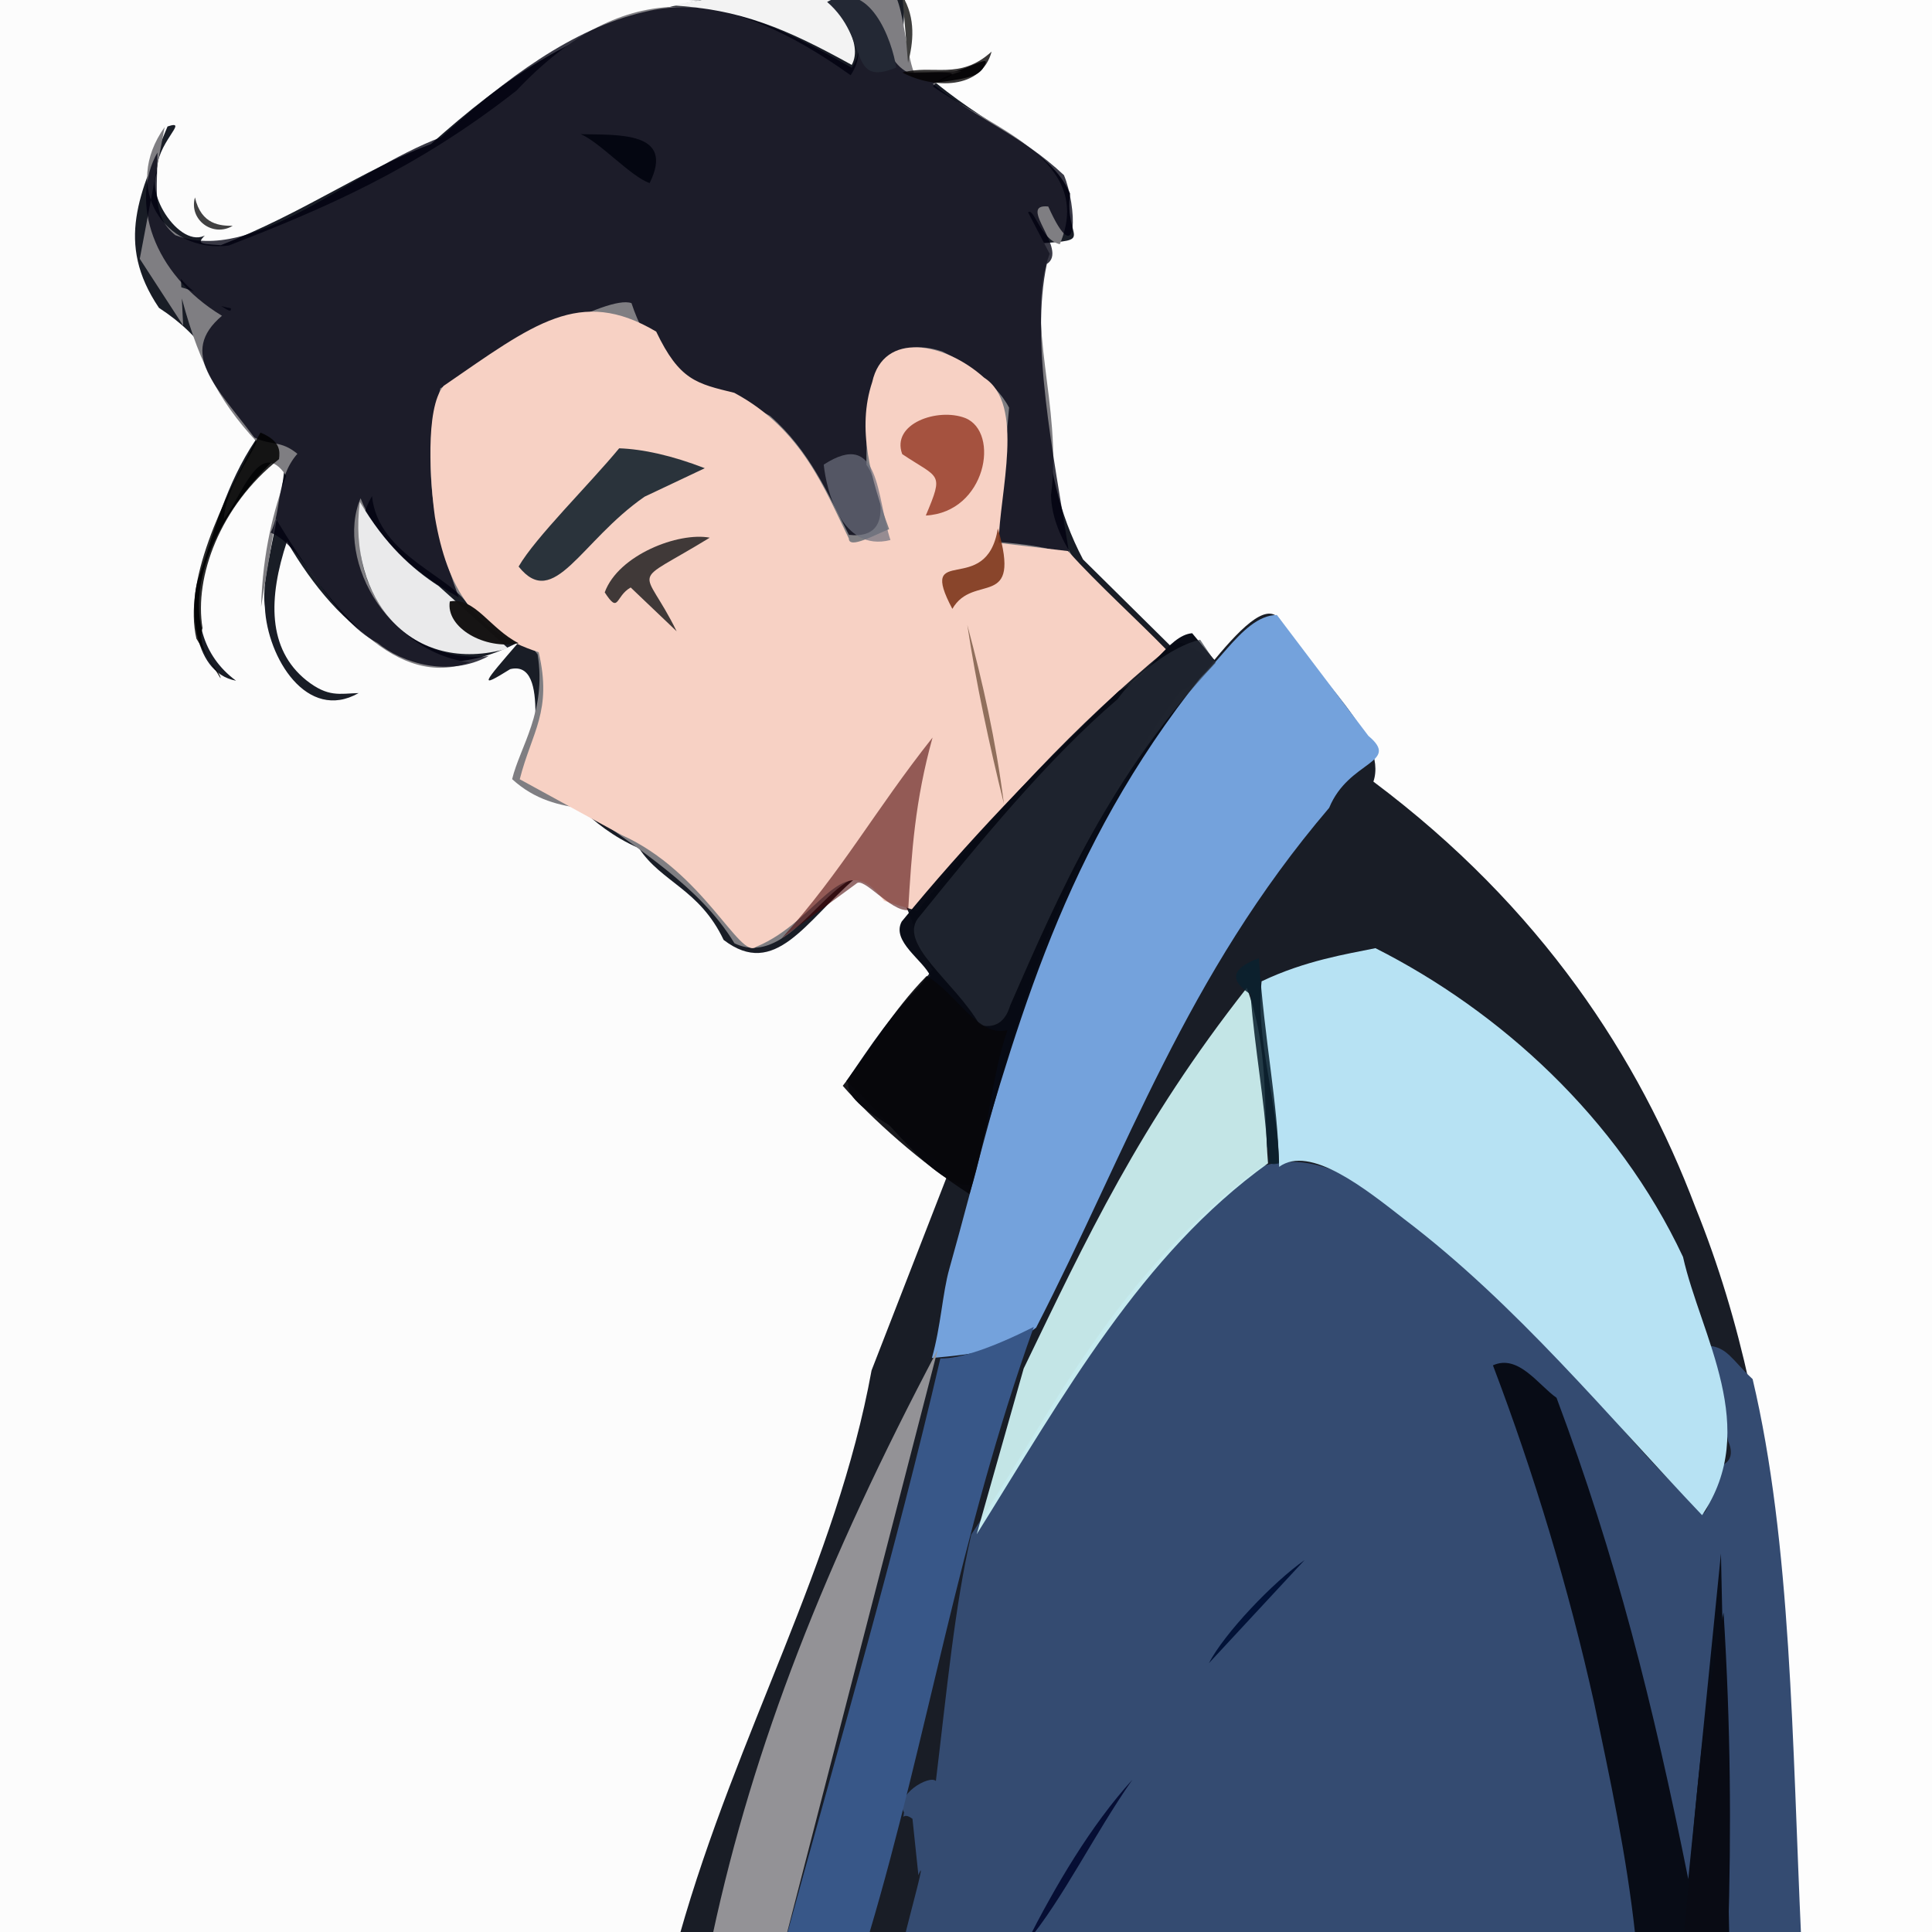 <?xml version="1.0" ?>
<svg xmlns="http://www.w3.org/2000/svg" version="1.1" width="512" height="512">
  <rect width="100%" height="100%" fill="#808080" stroke="none"/>
  <defs/>
  <g>
    <path d="M -0.002 -0.807 L 512.001 -0.608 L 512.0 512.0 L -0.001 512.0 L -0.002 -0.807" stroke-width="0.0" fill="rgb(25, 29, 38)" opacity="1.612" stroke="rgb(0, 0, 0)" stroke-opacity="0.0" stroke-linecap="round" stroke-linejoin="round"/>
    <path d="M -0.452 -4.029 L -0.516 512.87 L 180.107 512.788 C 195.378 458.842 221.636 414.48 230.974 363.162 L 250.864 312.002 C 246.313 299.77 218.262 293.694 226.151 283.994 L 247.167 256.866 C 239.797 245.706 242.9 232.386 226.578 232.818 C 213.486 244.165 205.41 259.512 191.77 249.09 C 185.356 235.596 175.258 233.814 169.335 224.778 C 155.348 218.708 150.723 208.911 141.544 205.259 C 139.856 201.896 146.278 174.669 135.206 177.33 C 126.633 182.667 127.98 181.187 137.532 170.111 C 110.188 184.651 89.866 167.168 76.038 143.511 C 71.095 158.441 70.832 171.984 81.205 180.305 C 87.001 184.858 89.905 183.813 95.044 183.673 C 81.37 191.44 70.845 174.341 70.2 160.972 C 69.033 151.634 74.132 140.548 75.889 118.905 C 52.649 139.017 44.516 167.081 62.553 180.397 C 50.265 178.113 50.356 158.425 52.796 152.704 C 56.766 140.756 59.888 128.392 67.676 116.689 C 58.121 97.262 54.134 89.451 42.125 81.584 C 30.414 64.23 37.149 50.989 44.403 33.515 C 50.496 31.489 41.134 37.936 41.562 45.918 C 38.402 52.899 50.474 69.327 56.65 60.224 C 51.836 64.594 51.713 64.548 58.521 64.966 C 80.351 56.508 96.193 44.977 114.21 38.171 C 133.217 21.201 153.916 5.868 185.724 0.073 L -0.452 -4.029" stroke-width="2.0" fill="rgb(259, 259, 259)" opacity="0.987" stroke="rgb(0, 0, 0)" stroke-opacity="0.0" stroke-linecap="round" stroke-linejoin="round"/>
    <path d="M 239.794 -0.411 L 238.819 19.04 C 251.031 23.88 264.226 12.084 260.669 17.76 C 259.386 20.32 255.719 20.892 247.975 21.92 C 263.964 35.034 278.287 39.392 283.583 51.289 C 282.05 63.701 290.714 63.537 274.914 64.534 C 277.216 97.9 273.938 123.547 287.014 148.253 L 310.279 171.247 C 313.451 168.745 315.652 171.942 321.828 174.881 C 329.81 165.218 336.338 159.288 339.471 164.644 C 348.258 179.222 367.964 195.217 363.967 207.14 C 408.508 240.499 434.362 280.458 449.291 319.918 C 474.096 381.211 473.396 446.012 476.291 512.451 C 486.677 515.583 500.269 511.424 512.934 512.853 L 512.918 -0.412 L 239.794 -0.411" stroke-width="2.0" fill="rgb(258, 258, 258)" opacity="0.991" stroke="rgb(0, 0, 0)" stroke-opacity="0.0" stroke-linecap="round" stroke-linejoin="round"/>
    <path d="M 43.625 33.69 L 37.044 68.586 L 48.534 86.275 L 47.397 62.434 L 39.656 57.872 C 43.468 69.022 49.322 79.698 61.19 81.679 C 61.462 84.252 57.204 78.525 47.387 75.957 C 52.079 94.85 57.554 105.856 68.024 117.053 C 66.139 121.763 59.826 129.461 59.309 137.567 C 64.029 131.658 68.885 115.523 75.846 126.095 C 72.593 135.079 69.649 145.899 69.184 160.833 L 73.081 137.429 C 88.503 163.017 105.484 182.537 124.514 175.536 C 103.474 172.987 88.599 148.761 98.586 131.471 C 100.238 147.688 120.57 152.739 124.611 161.322 C 133.176 166.902 137.781 166.918 142.474 173.429 C 144.929 188.498 137.794 197.897 135.72 206.479 C 141.769 212.028 148.404 213.526 154.731 214.258 C 168.967 225.214 185.357 234.692 194.639 249.986 C 211.798 258.213 223.233 220.423 235.884 235.724 C 249.797 232.398 260.883 212.384 274.182 200.199 L 306.334 171.55 C 295.526 161.138 278.923 146.768 278.525 131.243 C 281.595 107.223 271.373 85.541 278.169 67.255 L 272.455 56.28 C 274.023 54.865 275.678 63.464 280.857 64.719 C 290.357 42.36 262.558 33.777 247.277 22.948 C 249.055 20.068 253.19 19.626 254.765 18.878 L 242.17 19.175 C 238.199 7.458 240.402 -8.916 227.748 -4.968 C 223.309 5.767 230.967 11.762 225.426 19.945 C 192.72 -3.41 165.779 -6.514 136.888 23.993 C 110.257 44.919 85.311 55.535 60.603 65.073 C 43.401 67.18 32.233 49.647 43.625 33.69" stroke-width="2.0" fill="rgb(127, 126, 130)" opacity="1.411" stroke="rgb(0, 0, 0)" stroke-opacity="0.0" stroke-linecap="round" stroke-linejoin="round"/>
    <path d="M 334.331 309.123 C 295.137 337.949 279.333 373.717 257.395 406.66 C 252.997 425.671 250.91 448.126 248.018 471.989 C 246.354 470.254 236.907 475.665 239.583 480.33 C 239.223 482.911 239.109 479.964 241.812 482.003 L 243.387 496.935 C 245.625 491.335 241.552 505.675 239.462 514.361 L 477.357 514.222 C 474.953 461.837 474.738 408.834 464.463 365.477 C 458.893 360.307 457.792 356.961 452.469 356.588 L 458.018 382.026 C 458.61 383.382 460.694 388.594 452.651 389.133 C 454.073 390.705 453.668 399.119 451.536 400.986 C 435.239 386.534 417.685 364.347 408.436 351.433 C 383.3 334.96 359.463 301.008 334.331 309.123" stroke-width="2.0" fill="rgb(52, 75, 113)" opacity="1.144" stroke="rgb(0, 0, 0)" stroke-opacity="0.0" stroke-linecap="round" stroke-linejoin="round"/>
    <path d="M 281.955 46.411 C 270.512 35.65 258.969 31.671 247.18 22.201 C 260.088 17.613 244.976 19.833 240.54 19.164 C 232.528 15.136 233.719 -0.569 222.423 0.318 C 221.743 5.264 231.053 10.727 225.714 17.944 C 206.431 6.962 189.128 -1.397 170.761 3.166 C 151.584 7.601 133.886 20.872 116.939 36.349 C 92.832 45.419 67.255 70.22 46.46 62.322 C 40.047 57.062 41.765 50.517 41.717 40.417 C 34.445 53.403 40.389 72.513 58.823 83.687 C 47.135 93.582 57.439 102.532 67.402 115.945 C 72.222 118.23 74.305 116.595 78.813 120.258 C 72.985 126.919 74.703 135.707 71.702 141.14 C 80.744 144.758 87.25 163.708 100.089 170.406 C 106.55 175.723 118.91 179.591 129.496 173.866 C 103.157 176.434 88.673 148.027 95.556 132.047 C 99.212 141.535 108.347 151.018 121.585 158.309 C 113.673 136.976 112.055 121.489 116.704 102.89 C 134.717 93.747 160.847 77.994 167.352 80.337 C 174.759 102.795 190.507 102.603 204.057 110.202 C 214.667 119.501 219.618 131.319 224.962 141.741 C 239.011 143.324 231.6 125.609 229.612 123.174 C 229.519 109.493 230.464 86.747 249.765 93.153 C 254.744 95.651 263.675 100.777 267.417 108.041 L 264.205 143.59 C 271.513 144.22 277.164 144.826 283.414 147.074 C 279.008 119.425 273.03 90.531 277.42 69.954 C 283.273 66.258 269.253 53.871 277.795 54.723 C 285.959 72.892 285.354 54.477 281.955 46.411" stroke-width="2.0" fill="rgb(-9, 0, 16)" opacity="0.775" stroke="rgb(0, 0, 0)" stroke-opacity="0.0" stroke-linecap="round" stroke-linejoin="round"/>
    <path d="M 117.561 102.267 C 112.532 108.23 114.055 128.418 115.261 137.022 C 118.496 156.071 125.922 167.49 142.752 172.835 C 146.413 188.469 140.945 193.937 137.739 206.513 L 164.791 221.314 C 186.441 231.035 196.037 254.34 200.351 250.931 C 217.415 243.88 223.323 223.588 234.302 238.777 L 243.139 241.426 C 263.764 214.736 285.302 191.928 309.123 172.199 C 300.826 163.701 291.294 155.176 283.006 146.036 L 264.644 143.879 C 264.878 130.576 271.761 107.097 260.782 100.072 C 250.256 90.629 234.17 87.743 231.145 101.254 C 227.034 113.58 230.725 126.786 235.63 140.234 C 232.006 141.625 224.964 145.642 224.953 142.706 C 218.578 129.76 212.661 113.806 194.602 104.101 C 184.602 101.655 180.083 100.816 173.895 87.872 C 153.605 75.886 141.452 85.848 117.561 102.267" stroke-width="2.0" fill="rgb(247, 209, 196)" opacity="1.015" stroke="rgb(0, 0, 0)" stroke-opacity="0.0" stroke-linecap="round" stroke-linejoin="round"/>
    <path d="M 338.391 162.977 C 328.636 163.042 321.408 179.971 312.954 183.062 C 275.384 233.586 265.962 285.198 251.579 336.264 C 249.758 342.693 249.358 351.45 246.96 359.875 C 258.175 358.924 267.494 357.669 274.594 351.832 C 298.844 304.68 314.246 258.654 352.241 214.09 C 357.406 201.477 371.294 202.271 362.647 195.018 L 338.391 162.977" stroke-width="2.0" fill="rgb(116, 162, 220)" opacity="1.019" stroke="rgb(0, 0, 0)" stroke-opacity="0.0" stroke-linecap="round" stroke-linejoin="round"/>
    <path d="M 334.338 260.059 C 332.631 275.884 338.778 291.765 338.979 309.23 C 347.176 303.253 362.003 315.172 372.176 323.112 C 401.8 345.59 426.33 375.511 451.069 401.536 C 466.722 378.464 450.745 354.112 446.017 333.097 C 428.702 296.161 397.404 267.901 364.502 251.272 C 356.91 252.843 345.945 254.527 334.338 260.059" stroke-width="2.0" fill="rgb(184, 227, 244)" opacity="0.993" stroke="rgb(0, 0, 0)" stroke-opacity="0.0" stroke-linecap="round" stroke-linejoin="round"/>
    <path d="M 315.937 167.81 C 309.57 168.316 304.442 179.446 296.607 183.052 C 275.28 203.27 255.704 223.726 238.956 244.228 C 236.178 249.464 244.648 254.435 246.525 258.626 C 236.641 267.695 230.527 277.559 224.275 286.538 C 233.79 294.346 247.416 314.78 257.093 314.032 C 271.221 265.767 283.659 221.035 321.887 174.969 L 315.937 167.81" stroke-width="2.0" fill="rgb(8, 11, 21)" opacity="0.985" stroke="rgb(0, 0, 0)" stroke-opacity="0.0" stroke-linecap="round" stroke-linejoin="round"/>
    <path d="M 273.971 351.642 C 263.208 357.071 254.364 360.15 249.203 359.997 C 237.269 411.351 222.374 462.197 208.565 512.617 L 230.45 512.09 C 245.761 460.584 254.128 407.022 273.971 351.642" stroke-width="2.0" fill="rgb(56, 87, 136)" opacity="1.045" stroke="rgb(0, 0, 0)" stroke-opacity="0.0" stroke-linecap="round" stroke-linejoin="round"/>
    <path d="M 395.644 361.829 C 406.54 390.507 415.7 420.883 422.486 451.403 C 426.514 470.755 431.042 491.247 433.393 513.135 L 458.281 513.159 L 456.067 411.71 L 447.409 497.96 C 438.067 451.435 428.225 412.429 412.497 370.427 C 407.716 367.082 402.39 358.774 395.644 361.829" stroke-width="2.0" fill="rgb(8, 12, 22)" opacity="1" stroke="rgb(0, 0, 0)" stroke-opacity="0.0" stroke-linecap="round" stroke-linejoin="round"/>
    <path d="M 318.055 169.527 C 310.753 171.14 300.497 179.003 296.211 185.249 C 277.512 201.194 259.108 223.805 243.777 242.758 C 237.163 249.769 253.243 260.278 259.675 271.671 C 264.7 272.812 266.766 269.653 267.711 266.441 C 280.789 236.559 294.262 205.309 322.147 175.657 L 318.055 169.527" stroke-width="2.0" fill="rgb(43, 49, 59)" opacity="0.666" stroke="rgb(0, 0, 0)" stroke-opacity="0.0" stroke-linecap="round" stroke-linejoin="round"/>
    <path d="M 330.415 261.808 C 302.024 297.888 287.902 328.284 271.285 362.67 L 258.834 406.597 C 282.139 369.301 302.45 332.481 336.04 308.287 C 334.816 293.466 336.357 277.723 330.415 261.808" stroke-width="2.0" fill="rgb(216, 265, 283)" opacity="0.886" stroke="rgb(0, 0, 0)" stroke-opacity="0.0" stroke-linecap="round" stroke-linejoin="round"/>
    <path d="M 248.504 357.68 C 218.666 414.094 199.633 462.681 188.902 512.525 L 208.514 512.453 L 248.504 357.68" stroke-width="2.0" fill="rgb(147, 146, 150)" opacity="1.357" stroke="rgb(0, 0, 0)" stroke-opacity="0.0" stroke-linecap="round" stroke-linejoin="round"/>
    <path d="M 245.571 258.647 C 236.241 268.144 230.781 278.28 223.335 287.75 C 230.883 296.405 244.206 308.319 256.923 316.453 C 262.393 298.708 262.536 285.827 267.012 272.987 C 259.014 274.939 253.805 263.497 245.571 258.647" stroke-width="2.0" fill="rgb(7, 7, 11)" opacity="0.923" stroke="rgb(0, 0, 0)" stroke-opacity="0.0" stroke-linecap="round" stroke-linejoin="round"/>
    <path d="M 456.766 427.337 C 450.372 456.747 449.169 484.03 446.183 513.037 L 457.974 513.095 C 458.837 484.5 458.638 457.577 456.766 427.337" stroke-width="2.0" fill="rgb(9, 11, 20)" opacity="1.023" stroke="rgb(0, 0, 0)" stroke-opacity="0.0" stroke-linecap="round" stroke-linejoin="round"/>
    <path d="M 186.777 124.08 C 178.076 120.714 170.412 119.029 164.087 118.805 C 156.171 128.392 141.821 142.491 137.44 150.143 C 146.826 161.903 153.784 143.429 170.81 131.632 L 186.777 124.08" stroke-width="2.0" fill="rgb(42, 51, 59)" opacity="1.007" stroke="rgb(0, 0, 0)" stroke-opacity="0.0" stroke-linecap="round" stroke-linejoin="round"/>
    <path d="M 247.134 195.461 C 231.792 214.821 223.346 230.633 207.139 248.688 L 226.906 234.202 C 228.795 232.101 235.969 241.631 240.682 241.186 C 241.605 225.679 242.462 212.317 247.134 195.461" stroke-width="2.0" fill="rgb(71, -25, -58)" opacity="0.568" stroke="rgb(0, 0, 0)" stroke-opacity="0.0" stroke-linecap="round" stroke-linejoin="round"/>
    <path d="M 255.812 110.79 C 248.509 107.96 236.113 112.259 239.095 120.344 C 248.943 126.943 250.222 125.048 245.348 136.621 C 261.339 135.759 265.098 114.547 255.812 110.79" stroke-width="2.0" fill="rgb(164, 81, 62)" opacity="0.991" stroke="rgb(0, 0, 0)" stroke-opacity="0.0" stroke-linecap="round" stroke-linejoin="round"/>
    <path d="M 188.091 142.491 C 179.872 140.932 163.876 147.028 160.257 156.985 C 164.105 162.891 162.996 158.01 167.137 155.688 L 179.318 167.298 C 170.357 149.074 166.357 155.831 188.091 142.491" stroke-width="2.0" fill="rgb(64, 57, 56)" opacity="1.208" stroke="rgb(0, 0, 0)" stroke-opacity="0.0" stroke-linecap="round" stroke-linejoin="round"/>
    <path d="M 218.299 123.131 C 218.984 129.784 222.937 146.396 235.98 143.118 C 232.264 131.965 233.36 113.344 218.299 123.131" stroke-width="2.0" fill="rgb(109, 111, 126)" opacity="0.701" stroke="rgb(0, 0, 0)" stroke-opacity="0.0" stroke-linecap="round" stroke-linejoin="round"/>
    <path d="M 69.028 114.636 C 58.456 133.418 48.606 154.234 52.049 169.244 L 58.43 179.755 C 58.752 178.194 51.776 172.315 53.674 166.456 C 51.406 152.942 58.324 134.037 73.943 121.672 C 74.199 119.586 74.392 116.859 69.028 114.636" stroke-width="2.0" fill="rgb(-15, -15, -15)" opacity="0.841" stroke="rgb(0, 0, 0)" stroke-opacity="0.0" stroke-linecap="round" stroke-linejoin="round"/>
    <path d="M 177.655 1.425 C 196.191 2.319 208.606 7.733 225.72 17.198 C 228.923 11.31 222.342 3.44 217.782 -5.468 L 177.655 1.425" stroke-width="2.0" fill="rgb(243, 243, 243)" opacity="1.016" stroke="rgb(0, 0, 0)" stroke-opacity="0.0" stroke-linecap="round" stroke-linejoin="round"/>
    <path d="M 95.36 132.997 C 92.011 158.604 109.017 179.255 134.668 171.821 L 116.233 155.295 C 109.163 150.699 102.075 144.31 95.36 132.997" stroke-width="2.0" fill="rgb(234, 234, 235)" opacity="1.045" stroke="rgb(0, 0, 0)" stroke-opacity="0.0" stroke-linecap="round" stroke-linejoin="round"/>
    <path d="M 219.195 0.516 C 230.521 10.312 224.549 23.245 237.502 17.906 C 236.469 10.861 230.483 -6.023 219.195 0.516" stroke-width="2.0" fill="rgb(35, 40, 52)" opacity="1.173" stroke="rgb(0, 0, 0)" stroke-opacity="0.0" stroke-linecap="round" stroke-linejoin="round"/>
    <path d="M 333.599 253.925 C 324.256 257.376 327.644 261.031 331.366 263.451 C 332.66 278.814 335.072 291.492 335.822 304.01 C 337.405 305.977 334.551 309.338 338.921 308.317 C 338.673 292.44 335.176 276.566 333.599 253.925" stroke-width="2.0" fill="rgb(11, 33, 47)" opacity="0.866" stroke="rgb(0, 0, 0)" stroke-opacity="0.0" stroke-linecap="round" stroke-linejoin="round"/>
    <path d="M 300.104 471.616 C 289.005 483.856 279.758 499.64 271.956 514.977 C 281.855 502.999 289.766 486.439 300.104 471.616" stroke-width="2.0" fill="rgb(6, 14, 52)" opacity="1.089" stroke="rgb(0, 0, 0)" stroke-opacity="0.0" stroke-linecap="round" stroke-linejoin="round"/>
    <path d="M 264.439 140.04 C 261.452 158.672 242.844 143.362 252.382 161.357 C 257.976 151.656 270.861 161.96 264.439 140.04" stroke-width="2.0" fill="rgb(129, 58, 31)" opacity="0.924" stroke="rgb(0, 0, 0)" stroke-opacity="0.0" stroke-linecap="round" stroke-linejoin="round"/>
    <path d="M 153.889 35.551 C 158.936 37.629 167.2 46.843 172.163 48.514 C 178.965 34.761 163.872 35.799 153.889 35.551" stroke-width="2.0" fill="rgb(4, 6, 17)" opacity="1.003" stroke="rgb(0, 0, 0)" stroke-opacity="0.0" stroke-linecap="round" stroke-linejoin="round"/>
    <path d="M 256.353 165.63 C 258.637 180.899 262.15 197.307 266.046 213.002 C 263.884 196.047 260.438 180.865 256.353 165.63" stroke-width="2.0" fill="rgb(144, 111, 92)" opacity="1.159" stroke="rgb(0, 0, 0)" stroke-opacity="0.0" stroke-linecap="round" stroke-linejoin="round"/>
    <path d="M 345.73 413.434 C 337.36 419.295 324.464 432.839 320.357 440.778 L 345.73 413.434" stroke-width="2.0" fill="rgb(2, 18, 55)" opacity="1.094" stroke="rgb(0, 0, 0)" stroke-opacity="0.0" stroke-linecap="round" stroke-linejoin="round"/>
    <path d="M 262.787 13.671 C 254.267 21.412 247.268 16.971 239.141 19.227 C 247.387 23.567 260.106 23.813 262.787 13.671" stroke-width="2.0" fill="rgb(3, 0, 0)" opacity="0.789" stroke="rgb(0, 0, 0)" stroke-opacity="0.0" stroke-linecap="round" stroke-linejoin="round"/>
    <path d="M 119.203 159.389 C 118.082 166.343 128.492 172.279 137.449 170.459 C 129.754 166.561 125.873 158.165 119.203 159.389" stroke-width="2.0" fill="rgb(20, 18, 18)" opacity="0.987" stroke="rgb(0, 0, 0)" stroke-opacity="0.0" stroke-linecap="round" stroke-linejoin="round"/>
    <path d="M 239.145 -1.093 L 240.643 16.635 C 242.015 11.36 242.781 4.864 239.145 -1.093" stroke-width="2.0" fill="rgb(62, 62, 61)" opacity="1.299" stroke="rgb(0, 0, 0)" stroke-opacity="0.0" stroke-linecap="round" stroke-linejoin="round"/>
    <path d="M 51.665 52.311 C 49.99 58.285 56.458 62.976 61.668 59.844 C 58.497 59.835 53.335 59.655 51.665 52.311" stroke-width="2.0" fill="rgb(65, 65, 66)" opacity="1.126" stroke="rgb(0, 0, 0)" stroke-opacity="0.0" stroke-linecap="round" stroke-linejoin="round"/>
  </g>
</svg>
